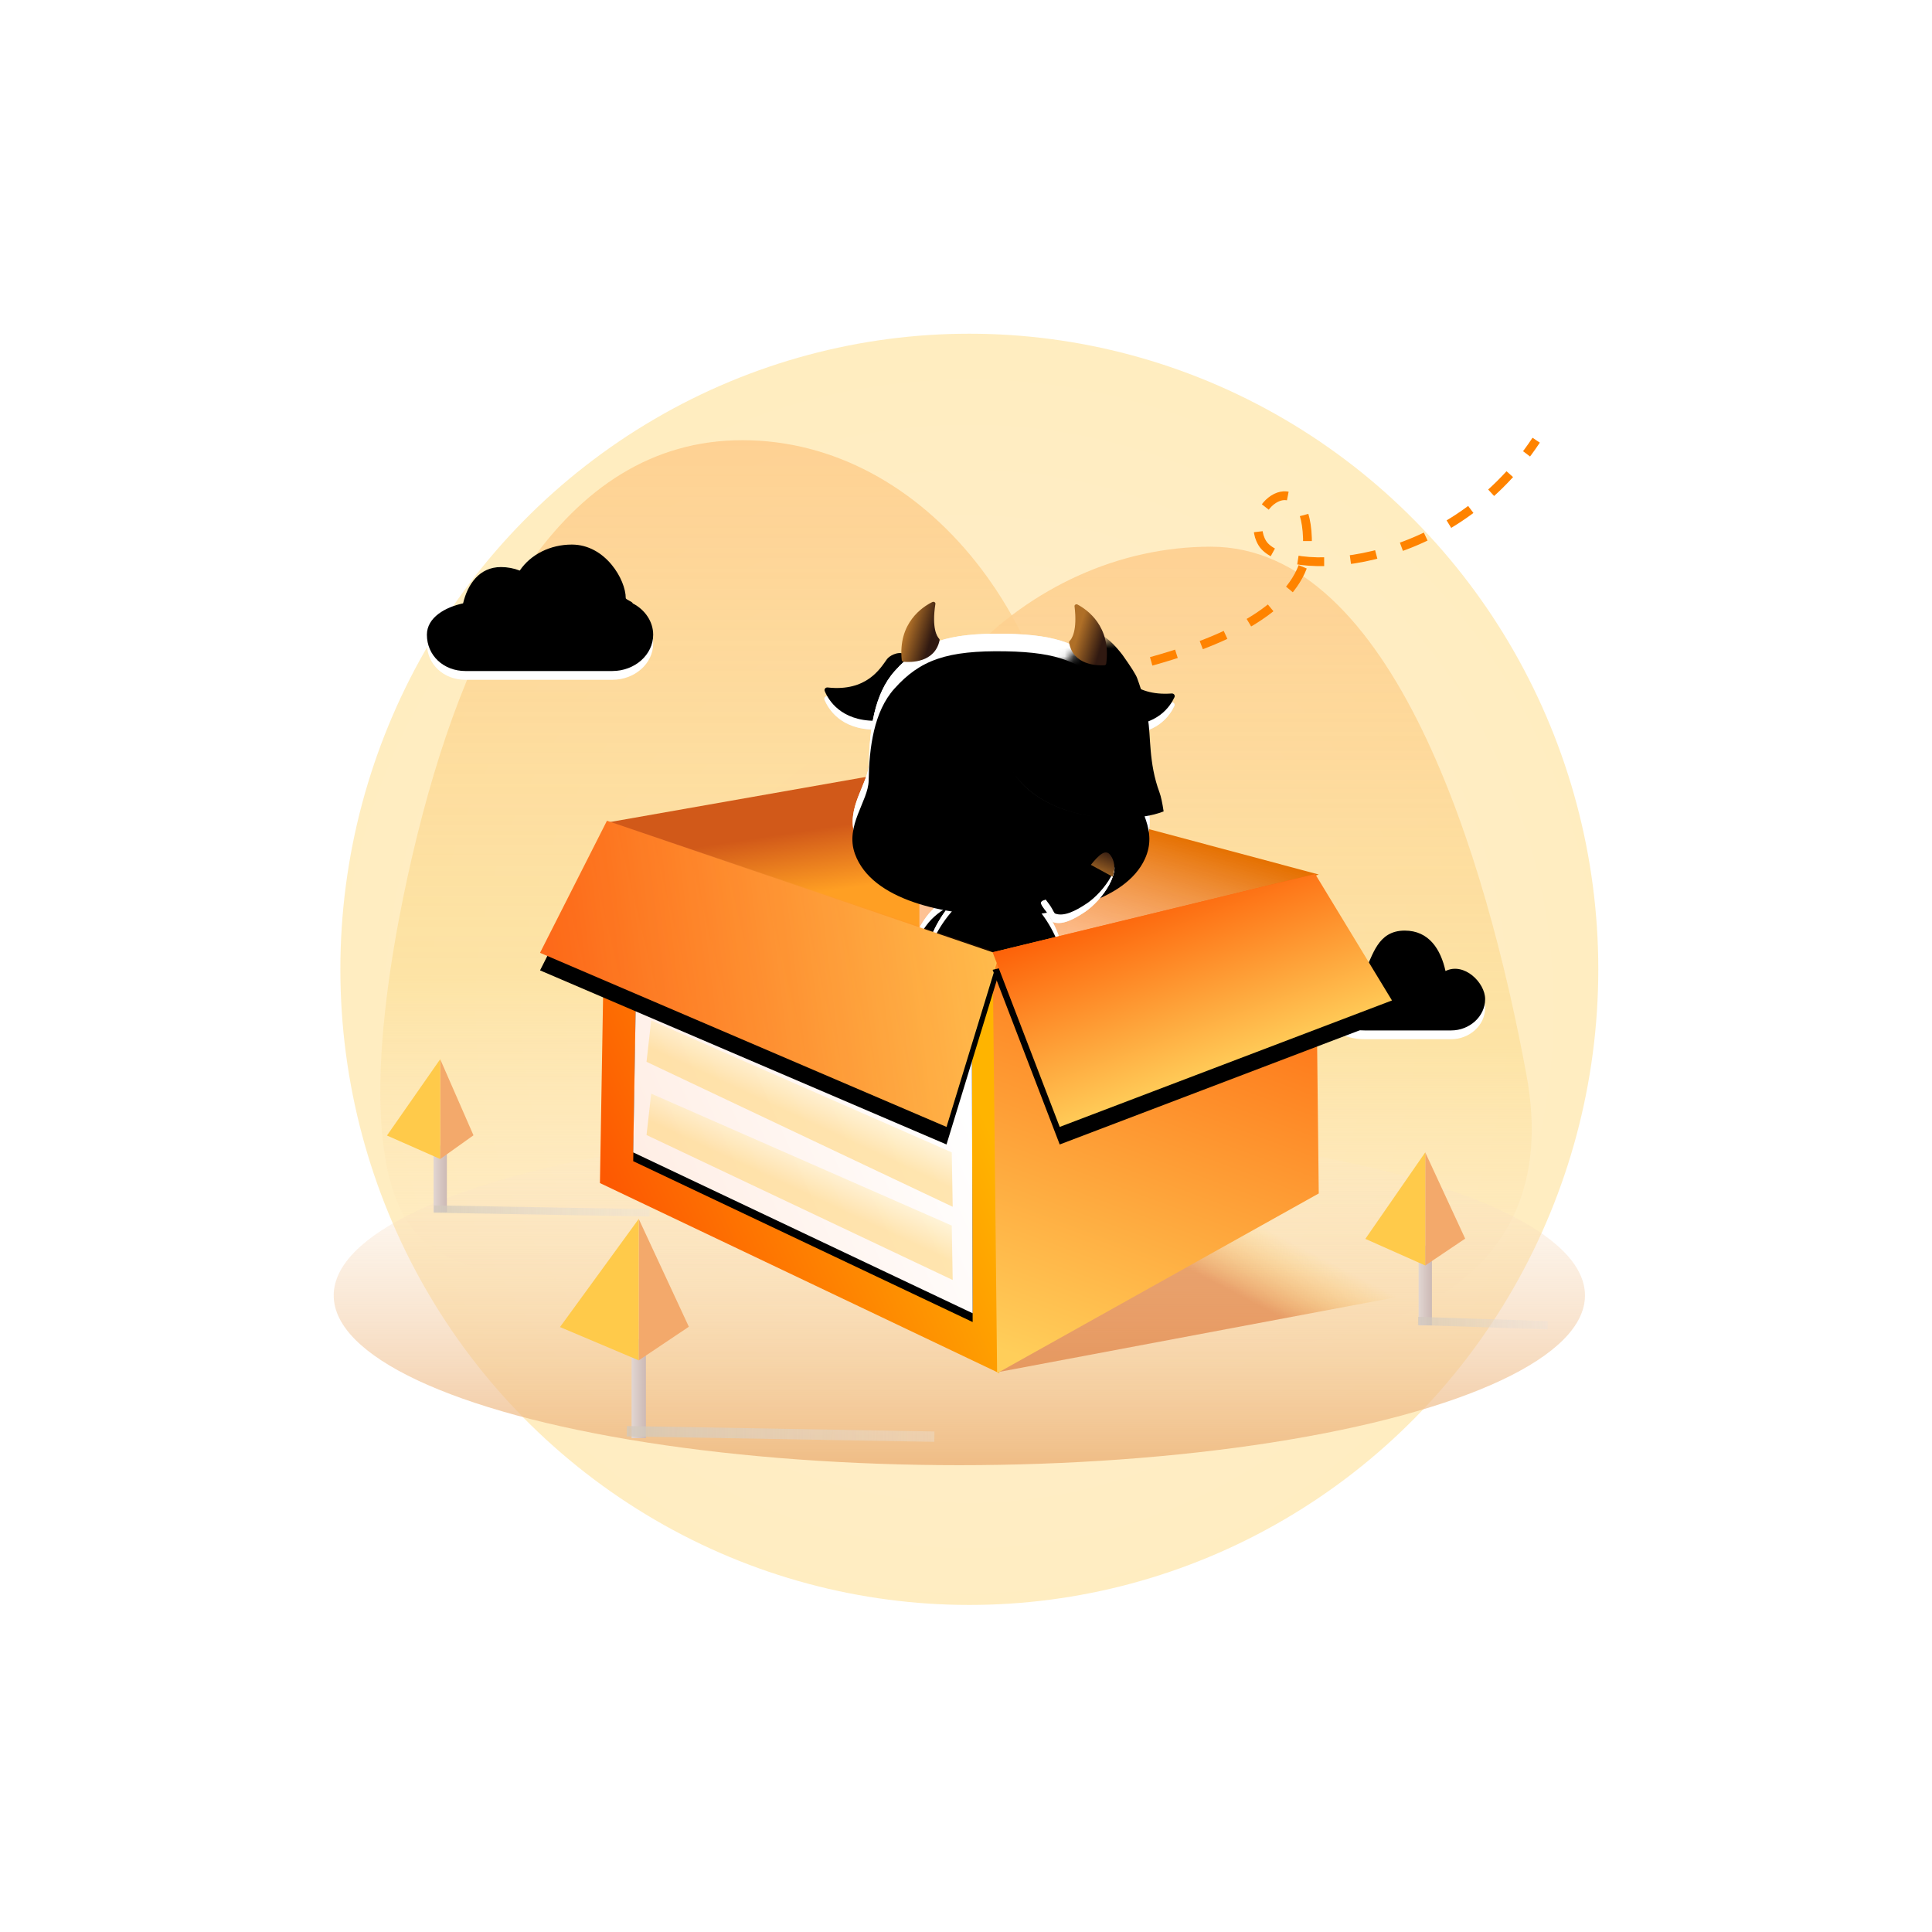 <?xml version="1.0" encoding="UTF-8"?>
<svg width="220px" height="220px" viewBox="0 0 220 220" version="1.1" xmlns="http://www.w3.org/2000/svg" xmlns:xlink="http://www.w3.org/1999/xlink">
    <!-- Generator: Sketch 61 (89581) - https://sketch.com -->
    <title>暂无订单、退货申请@2x</title>
    <desc>Created with Sketch.</desc>
    <defs>
        <radialGradient cx="50%" cy="53.138%" fx="50%" fy="53.138%" r="79.43%" gradientTransform="translate(0.5,0.531),scale(1,0.99),scale(1,1.009),translate(-0.5,-0.531)" id="radialGradient-1">
            <stop stop-color="#FFDFAE" offset="0%"></stop>
            <stop stop-color="#FFE389" offset="100%"></stop>
        </radialGradient>
        <filter x="-50.3%" y="-49.7%" width="200.5%" height="199.5%" filterUnits="objectBoundingBox" id="filter-2">
            <feGaussianBlur stdDeviation="24" in="SourceGraphic"></feGaussianBlur>
        </filter>
        <linearGradient x1="50%" y1="113.248%" x2="50%" y2="-34.988%" id="linearGradient-3">
            <stop stop-color="#FFEDD9" stop-opacity="0" offset="0%"></stop>
            <stop stop-color="#FCDF97" stop-opacity="0.682" offset="34.686%"></stop>
            <stop stop-color="#FFC489" offset="100%"></stop>
        </linearGradient>
        <path d="M15.003,39.411 C12.506,39.411 10.611,37.64 10.611,35.279 C10.611,33.285 12.757,32.128 14.733,31.703 C15.241,29.567 16.552,27.572 19.049,27.572 C19.783,27.572 20.517,27.713 21.185,27.973 C22.427,26.132 24.656,25.011 27.113,25.011 C30.945,25.011 33.254,29.014 33.254,31.103 C33.254,31.28 34.056,31.526 34.042,31.703 C35.471,32.435 36.379,33.804 36.379,35.279 C36.379,37.557 34.283,39.411 31.719,39.411 L15.003,39.411 Z" id="path-4"></path>
        <filter x="-8.1%" y="-14.6%" width="116.3%" height="129.2%" filterUnits="objectBoundingBox" id="filter-5">
            <feGaussianBlur stdDeviation="0.7" in="SourceGraphic"></feGaussianBlur>
        </filter>
        <filter x="-17.9%" y="-31.9%" width="135.7%" height="163.9%" filterUnits="objectBoundingBox" id="filter-6">
            <feGaussianBlur stdDeviation="2" in="SourceAlpha" result="shadowBlurInner1"></feGaussianBlur>
            <feOffset dx="0" dy="-1" in="shadowBlurInner1" result="shadowOffsetInner1"></feOffset>
            <feComposite in="shadowOffsetInner1" in2="SourceAlpha" operator="arithmetic" k2="-1" k3="1" result="shadowInnerInner1"></feComposite>
            <feColorMatrix values="0 0 0 0 1   0 0 0 0 0.897   0 0 0 0 0.793  0 0 0 1 0" type="matrix" in="shadowInnerInner1"></feColorMatrix>
        </filter>
        <linearGradient x1="50%" y1="113.248%" x2="50%" y2="-34.988%" id="linearGradient-7">
            <stop stop-color="#FFEDD9" stop-opacity="0" offset="0%"></stop>
            <stop stop-color="#FCDF97" stop-opacity="0.682" offset="34.686%"></stop>
            <stop stop-color="#FFC489" offset="100%"></stop>
        </linearGradient>
        <path d="M126.602,73.571 C126.058,71.112 124.726,68.968 121.956,68.968 C118.839,68.968 118.345,71.854 117.405,73.571 C115.783,72.844 112.926,74.583 112.926,76.764 C112.926,79.13 114.882,80.337 117.405,80.337 L127.249,80.337 C129.327,80.337 131.116,78.759 131.116,76.764 C131.116,74.908 128.728,72.524 126.602,73.571 Z" id="path-8"></path>
        <filter x="-11.5%" y="-18.5%" width="123.1%" height="136.9%" filterUnits="objectBoundingBox" id="filter-9">
            <feGaussianBlur stdDeviation="0.7" in="SourceGraphic"></feGaussianBlur>
        </filter>
        <filter x="-25.3%" y="-40.5%" width="150.6%" height="180.9%" filterUnits="objectBoundingBox" id="filter-10">
            <feGaussianBlur stdDeviation="2" in="SourceAlpha" result="shadowBlurInner1"></feGaussianBlur>
            <feOffset dx="0" dy="-1" in="shadowBlurInner1" result="shadowOffsetInner1"></feOffset>
            <feComposite in="shadowOffsetInner1" in2="SourceAlpha" operator="arithmetic" k2="-1" k3="1" result="shadowInnerInner1"></feComposite>
            <feColorMatrix values="0 0 0 0 1   0 0 0 0 0.897   0 0 0 0 0.793  0 0 0 1 0" type="matrix" in="shadowInnerInner1"></feColorMatrix>
        </filter>
        <linearGradient x1="50%" y1="-14.242%" x2="50%" y2="126.884%" id="linearGradient-11">
            <stop stop-color="#FFF4E7" stop-opacity="0" offset="0%"></stop>
            <stop stop-color="#E7A25D" offset="100%"></stop>
        </linearGradient>
        <linearGradient x1="-31.522%" y1="44.704%" x2="98.712%" y2="44.704%" id="linearGradient-12">
            <stop stop-color="#E8DFDB" offset="0%"></stop>
            <stop stop-color="#CCB9B5" offset="100%"></stop>
        </linearGradient>
        <linearGradient x1="100%" y1="0%" x2="100%" y2="121.05%" id="linearGradient-13">
            <stop stop-color="#E8E2DB" stop-opacity="0.457" offset="0%"></stop>
            <stop stop-color="#CCC3B5" offset="100%"></stop>
        </linearGradient>
        <filter x="-252.8%" y="-8.6%" width="605.6%" height="117.1%" filterUnits="objectBoundingBox" id="filter-14">
            <feGaussianBlur stdDeviation="1" in="SourceGraphic"></feGaussianBlur>
        </filter>
        <linearGradient x1="-31.522%" y1="44.704%" x2="98.712%" y2="44.704%" id="linearGradient-15">
            <stop stop-color="#E8DFDB" offset="0%"></stop>
            <stop stop-color="#CCB9B5" offset="100%"></stop>
        </linearGradient>
        <linearGradient x1="100%" y1="0%" x2="100%" y2="121.05%" id="linearGradient-16">
            <stop stop-color="#E8E2DB" stop-opacity="0.457" offset="0%"></stop>
            <stop stop-color="#CCC3B5" offset="100%"></stop>
        </linearGradient>
        <filter x="-292.0%" y="-12.2%" width="684.0%" height="124.4%" filterUnits="objectBoundingBox" id="filter-17">
            <feGaussianBlur stdDeviation="1" in="SourceGraphic"></feGaussianBlur>
        </filter>
        <linearGradient x1="67.142%" y1="44.68%" x2="52.724%" y2="56.646%" id="linearGradient-18">
            <stop stop-color="#FFB400" stop-opacity="0" offset="0%"></stop>
            <stop stop-color="#D04800" stop-opacity="0.424" offset="100%"></stop>
        </linearGradient>
        <linearGradient x1="-31.522%" y1="44.704%" x2="98.712%" y2="44.704%" id="linearGradient-19">
            <stop stop-color="#E8DFDB" offset="0%"></stop>
            <stop stop-color="#CCB9B5" offset="100%"></stop>
        </linearGradient>
        <linearGradient x1="100%" y1="0%" x2="100%" y2="121.05%" id="linearGradient-20">
            <stop stop-color="#E8E2DB" stop-opacity="0.457" offset="0%"></stop>
            <stop stop-color="#CCC3B5" offset="100%"></stop>
        </linearGradient>
        <filter x="-256.4%" y="-20.3%" width="612.8%" height="140.6%" filterUnits="objectBoundingBox" id="filter-21">
            <feGaussianBlur stdDeviation="1" in="SourceGraphic"></feGaussianBlur>
        </filter>
        <linearGradient x1="82.62%" y1="27.489%" x2="6.864%" y2="71.605%" id="linearGradient-22">
            <stop stop-color="#FFB400" offset="0%"></stop>
            <stop stop-color="#FD5902" offset="100%"></stop>
        </linearGradient>
        <linearGradient x1="82.918%" y1="27.489%" x2="6.471%" y2="71.605%" id="linearGradient-23">
            <stop stop-color="#FFFFFF" offset="0%"></stop>
            <stop stop-color="#FFEEE5" offset="100%"></stop>
        </linearGradient>
        <polygon id="path-24" points="49.155 44.169 49.263 81.228 10.611 62.91 11.148 31.207"></polygon>
        <filter x="-9.1%" y="-5.0%" width="118.1%" height="114.0%" filterUnits="objectBoundingBox" id="filter-25">
            <feOffset dx="0" dy="1" in="SourceAlpha" result="shadowOffsetOuter1"></feOffset>
            <feGaussianBlur stdDeviation="1" in="shadowOffsetOuter1" result="shadowBlurOuter1"></feGaussianBlur>
            <feColorMatrix values="0 0 0 0 0.756   0 0 0 0 0.495   0 0 0 0 0.068  0 0 0 0.409 0" type="matrix" in="shadowBlurOuter1"></feColorMatrix>
        </filter>
        <linearGradient x1="57.013%" y1="57.783%" x2="71.344%" y2="39.049%" id="linearGradient-26">
            <stop stop-color="#FFD682" offset="0%"></stop>
            <stop stop-color="#FFF9E3" offset="100%"></stop>
        </linearGradient>
        <linearGradient x1="74.83%" y1="36.681%" x2="45.39%" y2="89.063%" id="linearGradient-27">
            <stop stop-color="#E57000" offset="0%"></stop>
            <stop stop-color="#FFB892" stop-opacity="0.735" offset="100%"></stop>
        </linearGradient>
        <linearGradient x1="70.766%" y1="74.458%" x2="60.54%" y2="38.776%" id="linearGradient-28">
            <stop stop-color="#FF9F23" offset="0%"></stop>
            <stop stop-color="#D15919" offset="100%"></stop>
        </linearGradient>
        <radialGradient cx="50%" cy="50%" fx="50%" fy="50%" r="114.216%" gradientTransform="translate(0.5,0.5),scale(0.814,1),rotate(-1.42),scale(1,0.802),translate(-0.5,-0.5)" id="radialGradient-29">
            <stop stop-color="#FFFFFF" offset="0%"></stop>
            <stop stop-color="#D2D2D2" offset="100%"></stop>
        </radialGradient>
        <path d="M9.021,6.986 C8.199,6.68 7.288,7.274 7.043,7.628 C6.314,8.679 4.804,11.381 0.349,10.964 C0.238,10.954 0.13,10.999 0.063,11.082 C-0.003,11.165 -0.018,11.275 0.023,11.372 C0.464,12.39 1.902,14.72 5.811,14.664 C5.942,14.662 6.06,14.584 6.105,14.468 C6.473,13.522 9.246,8.404 9.327,8.28 C9.823,7.513 9.327,7.001 9.023,6.986" id="path-30"></path>
        <filter x="-10.5%" y="-12.9%" width="121.0%" height="125.8%" filterUnits="objectBoundingBox" id="filter-31">
            <feGaussianBlur stdDeviation="0.5" in="SourceAlpha" result="shadowBlurInner1"></feGaussianBlur>
            <feOffset dx="0" dy="-1" in="shadowBlurInner1" result="shadowOffsetInner1"></feOffset>
            <feComposite in="shadowOffsetInner1" in2="SourceAlpha" operator="arithmetic" k2="-1" k3="1" result="shadowInnerInner1"></feComposite>
            <feColorMatrix values="0 0 0 0 0.789   0 0 0 0 0.789   0 0 0 0 0.789  0 0 0 0.5 0" type="matrix" in="shadowInnerInner1"></feColorMatrix>
        </filter>
        <path d="M39.367,6.986 C38.545,6.68 37.634,7.274 37.389,7.628 C36.66,8.679 35.15,11.381 30.695,10.964 C30.585,10.954 30.476,10.999 30.41,11.082 C30.343,11.165 30.328,11.275 30.369,11.372 C30.811,12.39 32.248,14.72 36.157,14.664 C36.289,14.662 36.406,14.584 36.451,14.468 C36.82,13.522 39.593,8.404 39.673,8.28 C40.17,7.513 39.673,7.001 39.369,6.986" id="path-32"></path>
        <filter x="-10.5%" y="-12.9%" width="121.0%" height="125.8%" filterUnits="objectBoundingBox" id="filter-33">
            <feGaussianBlur stdDeviation="0.5" in="SourceAlpha" result="shadowBlurInner1"></feGaussianBlur>
            <feOffset dx="0" dy="-1" in="shadowBlurInner1" result="shadowOffsetInner1"></feOffset>
            <feComposite in="shadowOffsetInner1" in2="SourceAlpha" operator="arithmetic" k2="-1" k3="1" result="shadowInnerInner1"></feComposite>
            <feColorMatrix values="0 0 0 0 0.789   0 0 0 0 0.789   0 0 0 0 0.789  0 0 0 0.5 0" type="matrix" in="shadowInnerInner1"></feColorMatrix>
        </filter>
        <radialGradient cx="50%" cy="50%" fx="50%" fy="50%" r="113.185%" gradientTransform="translate(0.5,0.5),scale(1,0.822),rotate(-1.311),scale(1,0.802),translate(-0.5,-0.5)" id="radialGradient-34">
            <stop stop-color="#FFFFFF" offset="0%"></stop>
            <stop stop-color="#D2D2D2" offset="100%"></stop>
        </radialGradient>
        <path d="M12.629,35.164 C10.994,36.905 9.41,40.744 11.187,42.078 C12.607,43.145 13.459,39.461 15.094,37.72 C16.729,35.978 18.88,33.73 18.006,33.002 C17.133,32.274 14.265,33.423 12.629,35.164 Z" id="path-35"></path>
        <filter x="-19.2%" y="-15.8%" width="138.4%" height="131.6%" filterUnits="objectBoundingBox" id="filter-36">
            <feGaussianBlur stdDeviation="1" in="SourceAlpha" result="shadowBlurInner1"></feGaussianBlur>
            <feOffset dx="0" dy="1" in="shadowBlurInner1" result="shadowOffsetInner1"></feOffset>
            <feComposite in="shadowOffsetInner1" in2="SourceAlpha" operator="arithmetic" k2="-1" k3="1" result="shadowInnerInner1"></feComposite>
            <feColorMatrix values="0 0 0 0 0.63   0 0 0 0 0.63   0 0 0 0 0.63  0 0 0 0.5 0" type="matrix" in="shadowInnerInner1"></feColorMatrix>
        </filter>
        <linearGradient x1="26.042%" y1="99.492%" x2="42.622%" y2="-24.99%" id="linearGradient-37">
            <stop stop-color="#301911" offset="0%"></stop>
            <stop stop-color="#AF6F27" offset="100%"></stop>
        </linearGradient>
        <radialGradient cx="50%" cy="50%" fx="50%" fy="50%" r="179.53%" gradientTransform="translate(0.5,0.5),scale(0.63,1),rotate(-0.68),scale(1,0.802),translate(-0.5,-0.5)" id="radialGradient-38">
            <stop stop-color="#FFFFFF" offset="0%"></stop>
            <stop stop-color="#D8D8D8" offset="100%"></stop>
        </radialGradient>
        <path d="M27.745,40.63 C27.745,36.788 23.654,31.055 20.095,31.055 C16.535,31.055 12.139,36.788 12.139,40.63 C12.139,41.608 15.831,39.534 19.795,39.518 C23.632,39.502 27.745,41.574 27.745,40.63 Z" id="path-39"></path>
        <filter x="-12.8%" y="-20.3%" width="125.6%" height="140.7%" filterUnits="objectBoundingBox" id="filter-40">
            <feGaussianBlur stdDeviation="1.5" in="SourceAlpha" result="shadowBlurInner1"></feGaussianBlur>
            <feOffset dx="0" dy="1" in="shadowBlurInner1" result="shadowOffsetInner1"></feOffset>
            <feComposite in="shadowOffsetInner1" in2="SourceAlpha" operator="arithmetic" k2="-1" k3="1" result="shadowInnerInner1"></feComposite>
            <feColorMatrix values="0 0 0 0 0.63   0 0 0 0 0.63   0 0 0 0 0.63  0 0 0 0.5 0" type="matrix" in="shadowInnerInner1"></feColorMatrix>
        </filter>
        <linearGradient x1="107.935%" y1="48.417%" x2="-13.618%" y2="48.416%" id="linearGradient-41">
            <stop stop-color="#E95100" offset="0%"></stop>
            <stop stop-color="#FD5E02" offset="27.47%"></stop>
            <stop stop-color="#FF8404" offset="50.256%"></stop>
            <stop stop-color="#FD6002" offset="75.768%"></stop>
            <stop stop-color="#E24E00" offset="100%"></stop>
        </linearGradient>
        <path d="M15.822,33.133 C15.255,33.596 14.971,33.91 14.971,34.074 C15.179,34.328 16.795,35.368 20.512,35.368 C23.436,35.368 24.756,34.665 25.273,34.074 C25.176,33.877 25.088,33.726 25.009,33.62 C24.936,33.524 24.818,33.361 24.654,33.133 C22.923,33.458 21.446,33.62 20.221,33.62 C18.996,33.62 17.53,33.458 15.822,33.133 Z" id="path-42"></path>
        <filter x="-24.3%" y="-111.9%" width="148.5%" height="323.8%" filterUnits="objectBoundingBox" id="filter-43">
            <feGaussianBlur stdDeviation="1.5" in="SourceAlpha" result="shadowBlurInner1"></feGaussianBlur>
            <feOffset dx="2" dy="0" in="shadowBlurInner1" result="shadowOffsetInner1"></feOffset>
            <feComposite in="shadowOffsetInner1" in2="SourceAlpha" operator="arithmetic" k2="-1" k3="1" result="shadowInnerInner1"></feComposite>
            <feColorMatrix values="0 0 0 0 0.818   0 0 0 0 0.283   0 0 0 0 0  0 0 0 0.626 0" type="matrix" in="shadowInnerInner1" result="shadowMatrixInner1"></feColorMatrix>
            <feGaussianBlur stdDeviation="1.5" in="SourceAlpha" result="shadowBlurInner2"></feGaussianBlur>
            <feOffset dx="-2" dy="0" in="shadowBlurInner2" result="shadowOffsetInner2"></feOffset>
            <feComposite in="shadowOffsetInner2" in2="SourceAlpha" operator="arithmetic" k2="-1" k3="1" result="shadowInnerInner2"></feComposite>
            <feColorMatrix values="0 0 0 0 0.883   0 0 0 0 0.306   0 0 0 0 0  0 0 0 0.733 0" type="matrix" in="shadowInnerInner2" result="shadowMatrixInner2"></feColorMatrix>
            <feMerge>
                <feMergeNode in="shadowMatrixInner1"></feMergeNode>
                <feMergeNode in="shadowMatrixInner2"></feMergeNode>
            </feMerge>
        </filter>
        <radialGradient cx="48.213%" cy="50%" fx="48.213%" fy="50%" r="79.186%" gradientTransform="translate(0.482,0.5),scale(0.891,1),rotate(-2.164),scale(1,0.802),translate(-0.482,-0.5)" id="radialGradient-44">
            <stop stop-color="#FFFFFF" offset="0%"></stop>
            <stop stop-color="#FFFFFF" offset="41.321%"></stop>
            <stop stop-color="#FFFFFF" offset="70.635%"></stop>
            <stop stop-color="#D2D2D2" offset="100%"></stop>
        </radialGradient>
        <path d="M17.07,30.17 C23.077,30.17 31.195,28.318 33.341,23.408 C34.789,20.094 32.509,17.776 31.906,15.04 C30.964,10.765 31.453,6.602 28.457,3.815 C25.647,1.201 23.242,0.043 17.07,0.043 C10.384,0.043 7.363,1.193 4.49,4.508 C2.179,7.174 1.737,11.274 1.737,15.04 C1.737,17.377 -0.897,20.216 0.322,23.408 C2.357,28.74 10.811,30.17 17.07,30.17 Z" id="path-45"></path>
        <filter x="-10.4%" y="-11.6%" width="120.7%" height="123.2%" filterUnits="objectBoundingBox" id="filter-47">
            <feGaussianBlur stdDeviation="3" in="SourceAlpha" result="shadowBlurInner1"></feGaussianBlur>
            <feOffset dx="0" dy="1" in="shadowBlurInner1" result="shadowOffsetInner1"></feOffset>
            <feComposite in="shadowOffsetInner1" in2="SourceAlpha" operator="arithmetic" k2="-1" k3="1" result="shadowInnerInner1"></feComposite>
            <feColorMatrix values="0 0 0 0 0.63   0 0 0 0 0.63   0 0 0 0 0.63  0 0 0 0.5 0" type="matrix" in="shadowInnerInner1" result="shadowMatrixInner1"></feColorMatrix>
            <feGaussianBlur stdDeviation="1.5" in="SourceAlpha" result="shadowBlurInner2"></feGaussianBlur>
            <feOffset dx="0" dy="1" in="shadowBlurInner2" result="shadowOffsetInner2"></feOffset>
            <feComposite in="shadowOffsetInner2" in2="SourceAlpha" operator="arithmetic" k2="-1" k3="1" result="shadowInnerInner2"></feComposite>
            <feColorMatrix values="0 0 0 0 1   0 0 0 0 1   0 0 0 0 1  0 0 0 0.5 0" type="matrix" in="shadowInnerInner2" result="shadowMatrixInner2"></feColorMatrix>
            <feMerge>
                <feMergeNode in="shadowMatrixInner1"></feMergeNode>
                <feMergeNode in="shadowMatrixInner2"></feMergeNode>
            </feMerge>
        </filter>
        <radialGradient cx="71.688%" cy="58.505%" fx="71.688%" fy="58.505%" r="55.469%" gradientTransform="translate(0.717,0.585),scale(1,0.79),rotate(180),scale(1,1.216),translate(-0.717,-0.585)" id="radialGradient-48">
            <stop stop-color="#595959" offset="0%"></stop>
            <stop stop-color="#000000" offset="100%"></stop>
        </radialGradient>
        <path d="M27.424,-1.31 C33.411,4.427 35.533,9.695 33.792,14.492 C32.478,18.112 27.591,20.777 21.906,20.777 C19.921,20.777 18.266,20.503 16.939,19.956 C17.104,18.964 17.273,18.248 17.446,17.806 C18.774,14.42 18.518,11.341 18.929,9.382 C19.282,7.704 19.528,6.606 20.224,4.819 C20.378,4.424 20.939,3.57 21.906,2.256 C22.903,0.991 23.836,0.178 24.702,-0.181 C25.569,-0.54 26.476,-0.917 27.424,-1.31 Z" id="path-49"></path>
        <filter x="-14.3%" y="-11.3%" width="128.7%" height="122.6%" filterUnits="objectBoundingBox" id="filter-50">
            <feGaussianBlur stdDeviation="2" in="SourceAlpha" result="shadowBlurInner1"></feGaussianBlur>
            <feOffset dx="-1" dy="0" in="shadowBlurInner1" result="shadowOffsetInner1"></feOffset>
            <feComposite in="shadowOffsetInner1" in2="SourceAlpha" operator="arithmetic" k2="-1" k3="1" result="shadowInnerInner1"></feComposite>
            <feColorMatrix values="0 0 0 0 0.681   0 0 0 0 0.681   0 0 0 0 0.681  0 0 0 0.495 0" type="matrix" in="shadowInnerInner1"></feColorMatrix>
        </filter>
        <linearGradient x1="24.815%" y1="39.419%" x2="78.908%" y2="62.029%" id="linearGradient-51">
            <stop stop-color="#AF6F27" offset="0%"></stop>
            <stop stop-color="#301911" offset="100%"></stop>
        </linearGradient>
        <linearGradient x1="78.908%" y1="62.029%" x2="24.815%" y2="39.419%" id="linearGradient-52">
            <stop stop-color="#301911" offset="0%"></stop>
            <stop stop-color="#AF6F27" offset="100%"></stop>
        </linearGradient>
        <radialGradient cx="50%" cy="50%" fx="50%" fy="50%" r="113.186%" gradientTransform="translate(0.5,0.5),scale(1,0.811),rotate(-1.329),scale(1,0.802),translate(-0.5,-0.5)" id="radialGradient-53">
            <stop stop-color="#FFFFFF" offset="0%"></stop>
            <stop stop-color="#D2D2D2" offset="100%"></stop>
        </radialGradient>
        <path d="M2.573,2.343 C0.938,4.085 -0.646,7.924 1.131,9.258 C2.551,10.324 3.679,5.841 5.314,4.1 C6.522,2.813 7.616,2.706 7.666,2.288 C7.683,2.14 7.449,1.904 7.143,1.649 C6.833,1.39 6.62,1.23 6.267,0.848 C6.189,0.764 5.926,0.428 5.829,0.414 C4.791,0.271 3.672,1.173 2.573,2.343 Z" id="path-54"></path>
        <filter x="-20.5%" y="-16.6%" width="141.0%" height="133.3%" filterUnits="objectBoundingBox" id="filter-55">
            <feGaussianBlur stdDeviation="1" in="SourceAlpha" result="shadowBlurInner1"></feGaussianBlur>
            <feOffset dx="0" dy="1" in="shadowBlurInner1" result="shadowOffsetInner1"></feOffset>
            <feComposite in="shadowOffsetInner1" in2="SourceAlpha" operator="arithmetic" k2="-1" k3="1" result="shadowInnerInner1"></feComposite>
            <feColorMatrix values="0 0 0 0 0.63   0 0 0 0 0.63   0 0 0 0 0.63  0 0 0 0.5 0" type="matrix" in="shadowInnerInner1"></feColorMatrix>
        </filter>
        <linearGradient x1="26.042%" y1="92.689%" x2="42.622%" y2="-14.681%" id="linearGradient-56">
            <stop stop-color="#301911" offset="0%"></stop>
            <stop stop-color="#AF6F27" offset="100%"></stop>
        </linearGradient>
        <linearGradient x1="22.713%" y1="100%" x2="50%" y2="-12.586%" id="linearGradient-57">
            <stop stop-color="#FFCE5A" offset="0%"></stop>
            <stop stop-color="#FD5902" offset="100%"></stop>
        </linearGradient>
        <linearGradient x1="107.704%" y1="45.473%" x2="0%" y2="54.106%" id="linearGradient-58">
            <stop stop-color="#FFCE5A" offset="0%"></stop>
            <stop stop-color="#FD5902" offset="100%"></stop>
        </linearGradient>
        <polygon id="path-59" points="52.295 40.383 46.286 60.007 0 40.182 7.622 25.144"></polygon>
        <filter x="-13.4%" y="-14.3%" width="126.8%" height="140.2%" filterUnits="objectBoundingBox" id="filter-60">
            <feOffset dx="0" dy="2" in="SourceAlpha" result="shadowOffsetOuter1"></feOffset>
            <feGaussianBlur stdDeviation="2" in="shadowOffsetOuter1" result="shadowBlurOuter1"></feGaussianBlur>
            <feColorMatrix values="0 0 0 0 0.827   0 0 0 0 0.426   0 0 0 0 0  0 0 0 0.385 0" type="matrix" in="shadowBlurOuter1"></feColorMatrix>
        </filter>
        <linearGradient x1="-16.026%" y1="56.027%" x2="100%" y2="37.228%" id="linearGradient-61">
            <stop stop-color="#FFFFFF" offset="0%"></stop>
            <stop stop-color="#FD5902" offset="100%"></stop>
        </linearGradient>
        <linearGradient x1="63.441%" y1="75.72%" x2="25.71%" y2="10.269%" id="linearGradient-62">
            <stop stop-color="#FFCE5A" offset="0%"></stop>
            <stop stop-color="#FD5902" offset="100%"></stop>
        </linearGradient>
        <polygon id="path-63" points="51.537 40.121 88.263 31.207 97.011 45.607 59.177 60.007"></polygon>
        <filter x="-15.4%" y="-17.4%" width="130.8%" height="148.6%" filterUnits="objectBoundingBox" id="filter-64">
            <feOffset dx="0" dy="2" in="SourceAlpha" result="shadowOffsetOuter1"></feOffset>
            <feGaussianBlur stdDeviation="2" in="shadowOffsetOuter1" result="shadowBlurOuter1"></feGaussianBlur>
            <feColorMatrix values="0 0 0 0 0.93   0 0 0 0 0.539   0 0 0 0 0.124  0 0 0 0.573 0" type="matrix" in="shadowBlurOuter1"></feColorMatrix>
        </filter>
    </defs>
    <g id="吉祥物" stroke="none" stroke-width="1" fill="none" fill-rule="evenodd">
        <g id="暂无内容" transform="translate(38, 38)">
            <ellipse id="椭圆形" fill-opacity="0.6" fill="url(#radialGradient-1)" filter="url(#filter-2)" cx="72.379" cy="72.379" rx="71.621" ry="72.379"></ellipse>
            <path d="M46.54,106.743 C67.298,106.743 84.126,85.562 84.126,59.434 C84.126,33.307 67.298,12.126 46.54,12.126 C25.782,12.126 14.807,34.301 8.954,59.434 C6.223,71.16 2.33,93.362 8.954,101.89 C15.778,110.678 36.006,106.743 46.54,106.743 Z" id="椭圆形" fill="url(#linearGradient-3)"></path>
            <g id="云" fill-rule="nonzero" filter="url(#filter-5)">
                <use fill="#FFFFFF" xlink:href="#path-4"></use>
                <use fill="black" fill-opacity="1" filter="url(#filter-6)" xlink:href="#path-4"></use>
            </g>
            <path d="M97.445,115.958 C118.195,115.958 140.363,109.084 135.824,84.42 C131.285,59.756 120.619,24.253 99.869,24.253 C79.119,24.253 59.874,42.524 59.874,68.651 C59.874,94.778 76.695,115.958 97.445,115.958 Z" id="椭圆形-copy-3" fill="url(#linearGradient-7)"></path>
            <g id="云" fill-rule="nonzero" filter="url(#filter-9)">
                <use fill="#FFFFFF" xlink:href="#path-8"></use>
                <use fill="black" fill-opacity="1" filter="url(#filter-10)" xlink:href="#path-8"></use>
            </g>
            <ellipse id="椭圆形" fill="url(#linearGradient-11)" cx="71.242" cy="109.516" rx="71.242" ry="19.326"></ellipse>
            <g id="树-copy-3" transform="translate(25.768, 100.8)">
                <rect id="矩形" fill="url(#linearGradient-12)" x="8.151" y="13.689" width="1.63" height="11.274"></rect>
                <polygon id="矩形-copy-5" fill="url(#linearGradient-13)" opacity="0.898" filter="url(#filter-14)" transform="translate(25.12, 24.484) rotate(91) translate(-25.12, -24.484) " points="24.534 6.971 25.714 6.97 25.707 41.997 24.527 41.998"></polygon>
                <polygon id="路径-4" fill="#F3A96B" points="8.966 0 8.966 16.105 14.672 12.28"></polygon>
                <polygon id="路径-4-copy" fill="#FFCA4A" transform="translate(4.483, 8.053) scale(-1, 1) translate(-4.483, -8.053) " points="0 0 1.55399535e-13 16.105 8.966 12.314"></polygon>
            </g>
            <g id="树-copy-7" transform="translate(6.063, 82.611)">
                <rect id="矩形" fill="url(#linearGradient-15)" x="5.305" y="9.853" width="1.516" height="7.579"></rect>
                <polygon id="矩形-copy-5" fill="url(#linearGradient-16)" opacity="0.898" filter="url(#filter-17)" transform="translate(17.628, 17.283) rotate(91) translate(-17.628, -17.283) " points="17.215 4.993 18.048 4.992 18.041 29.573 17.208 29.573"></polygon>
                <polygon id="路径-4" fill="#F3A96B" points="6.063 0 6.063 11.368 9.853 8.668"></polygon>
                <polygon id="路径-4-copy" fill="#FFCA4A" transform="translate(3.032, 5.684) scale(-1, 1) translate(-3.032, -5.684) " points="0 0 1.05086767e-13 11.368 6.063 8.692"></polygon>
            </g>
            <path d="M128.084,108.379 C126.172,101.717 66.331,90.209 71.92,94.235 C77.51,98.261 55.326,86.899 55.326,94.235 L75.715,118.232 L128.084,108.379 Z" id="阴影" fill="url(#linearGradient-18)"></path>
            <g id="树-copy-5" transform="translate(117.474, 93.221)">
                <rect id="矩形" fill="url(#linearGradient-19)" x="6.063" y="10.611" width="1.516" height="9.095"></rect>
                <polygon id="矩形-copy-5" fill="url(#linearGradient-20)" opacity="0.841" filter="url(#filter-21)" transform="translate(13.388, 19.443) rotate(91) translate(-13.388, -19.443) " points="13.036 12.056 13.973 12.055 13.74 26.831 12.803 26.831"></polygon>
                <polygon id="路径-4" fill="#F3A96B" points="6.821 0 6.821 12.884 11.368 9.824"></polygon>
                <polygon id="路径-4-copy" fill="#FFCA4A" transform="translate(3.411, 6.442) scale(-1, 1) translate(-3.411, -6.442) " points="0 0 1.18222613e-13 12.884 6.821 9.851"></polygon>
            </g>
            <g id="纸箱" transform="translate(23.495, 30.316)">
                <polygon id="路径" fill="url(#linearGradient-22)" points="51.992 40.305 52.295 88.05 6.821 66.401 7.453 28.934"></polygon>
                <g id="路径">
                    <use fill="black" fill-opacity="1" filter="url(#filter-25)" xlink:href="#path-24"></use>
                    <use fill="url(#linearGradient-23)" fill-rule="evenodd" xlink:href="#path-24"></use>
                </g>
                <polygon id="路径" fill="url(#linearGradient-26)" opacity="0.629" points="46.883 71.24 46.989 77.439 12.126 60.931 12.657 56.218"></polygon>
                <polygon id="路径" fill="url(#linearGradient-26)" opacity="0.629" points="46.883 62.903 46.989 69.102 12.126 52.594 12.657 47.881"></polygon>
                <polygon id="路径" fill="url(#linearGradient-27)" points="51.627 43.334 41.684 40.974 43.094 19.081 88.674 31.267"></polygon>
                <polygon id="路径" fill="url(#linearGradient-28)" points="43.2 19.081 43.2 38.028 7.579 25.357"></polygon>
                <g id="分组-8" transform="translate(52.284, 21.613) rotate(1) translate(-52.284, -21.613) translate(32.2, 0.347)">
                    <g id="路径">
                        <use fill="url(#radialGradient-29)" fill-rule="evenodd" xlink:href="#path-30"></use>
                        <use fill="#FFFFFF" fill-rule="evenodd" xlink:href="#path-30"></use>
                        <use fill="black" fill-opacity="1" filter="url(#filter-31)" xlink:href="#path-30"></use>
                    </g>
                    <g id="路径" transform="translate(35.115, 10.783) scale(-1, 1) translate(-35.115, -10.783) ">
                        <use fill="url(#radialGradient-29)" fill-rule="evenodd" xlink:href="#path-32"></use>
                        <use fill="#FFFFFF" fill-rule="evenodd" xlink:href="#path-32"></use>
                        <use fill="black" fill-opacity="1" filter="url(#filter-33)" xlink:href="#path-32"></use>
                    </g>
                    <g id="路径">
                        <use fill="url(#radialGradient-34)" fill-rule="evenodd" xlink:href="#path-35"></use>
                        <use fill="#FFFFFF" fill-rule="evenodd" xlink:href="#path-35"></use>
                        <use fill="black" fill-opacity="1" filter="url(#filter-36)" xlink:href="#path-35"></use>
                    </g>
                    <path d="M10.437,39.681 C10.325,40.677 10.49,41.565 11.097,42.079 C11.824,42.693 12.383,41.725 13.006,40.462" id="路径" fill="url(#linearGradient-37)" fill-rule="nonzero"></path>
                    <g id="路径">
                        <use fill="url(#radialGradient-38)" fill-rule="evenodd" xlink:href="#path-39"></use>
                        <use fill="#FFFFFF" fill-rule="evenodd" xlink:href="#path-39"></use>
                        <use fill="black" fill-opacity="1" filter="url(#filter-40)" xlink:href="#path-39"></use>
                    </g>
                    <g id="路径-6">
                        <use fill="url(#linearGradient-41)" fill-rule="evenodd" xlink:href="#path-42"></use>
                        <use fill="#FD5902" fill-rule="evenodd" xlink:href="#path-42"></use>
                        <use fill="black" fill-opacity="1" filter="url(#filter-43)" xlink:href="#path-42"></use>
                    </g>
                    <g id="face" transform="translate(3.468, 3.451)">
                        <mask id="mask-46" fill="white">
                            <use xlink:href="#path-45"></use>
                        </mask>
                        <g id="Mask">
                            <use fill="url(#radialGradient-44)" fill-rule="evenodd" xlink:href="#path-45"></use>
                            <use fill="#FFFFFF" fill-rule="evenodd" xlink:href="#path-45"></use>
                            <use fill="black" fill-opacity="1" filter="url(#filter-47)" xlink:href="#path-45"></use>
                        </g>
                        <g id="路径-2" mask="url(#mask-46)" transform="translate(25.66, 9.734) scale(-1, 1) translate(-25.66, -9.734) ">
                            <use fill="url(#radialGradient-48)" fill-rule="evenodd" xlink:href="#path-49"></use>
                            <use fill="#000000" fill-rule="evenodd" xlink:href="#path-49"></use>
                            <use fill="black" fill-opacity="1" filter="url(#filter-50)" xlink:href="#path-49"></use>
                        </g>
                    </g>
                    <path d="M32.018,6.708 C32.006,6.803 31.919,6.878 31.811,6.886 C31.057,6.943 28.245,6.975 27.748,4.358 C27.737,4.298 27.758,4.238 27.803,4.193 C28.032,3.967 28.689,3.05 28.298,0.226 C28.287,0.15 28.326,0.075 28.398,0.033 C28.471,-0.009 28.564,-0.011 28.639,0.027 C29.708,0.57 32.533,2.427 32.018,6.708 Z" id="路径" fill="url(#linearGradient-51)" fill-rule="nonzero"></path>
                    <path d="M8.732,6.703 C8.744,6.801 8.833,6.878 8.945,6.886 C9.706,6.943 12.506,6.97 13.003,4.36 C13.014,4.298 12.993,4.236 12.946,4.19 C12.716,3.96 12.065,3.042 12.452,0.234 C12.464,0.156 12.424,0.078 12.35,0.035 C12.275,-0.009 12.179,-0.012 12.101,0.028 C11.023,0.578 8.22,2.438 8.732,6.703 Z" id="路径" fill="url(#linearGradient-52)" fill-rule="nonzero"></path>
                    <g id="分组-9" transform="translate(29.18, 31.99) scale(-1, 1) rotate(-192) translate(-29.18, -31.99) translate(25.242, 26.871)">
                        <g id="路径" transform="translate(4.007, 4.91) scale(-1, 1) translate(-4.007, -4.91) ">
                            <use fill="url(#radialGradient-53)" fill-rule="evenodd" xlink:href="#path-54"></use>
                            <use fill="#FFFFFF" fill-rule="evenodd" xlink:href="#path-54"></use>
                            <use fill="black" fill-opacity="1" filter="url(#filter-55)" xlink:href="#path-54"></use>
                        </g>
                        <path d="M4.928,6.973 C4.816,7.969 5.124,8.802 5.731,9.316 C6.459,9.929 7.028,8.998 7.65,7.734 L4.928,6.973 Z" id="路径" fill="url(#linearGradient-56)" fill-rule="nonzero" transform="translate(6.278, 8.241) scale(-1, 1) translate(-6.278, -8.241) "></path>
                    </g>
                </g>
                <polygon id="路径" fill="url(#linearGradient-57)" points="88.674 67.584 52.048 88.05 51.537 40.121 88.273 31.207"></polygon>
                <g id="路径">
                    <use fill="black" fill-opacity="1" filter="url(#filter-60)" xlink:href="#path-59"></use>
                    <use fill="url(#linearGradient-58)" fill-rule="evenodd" xlink:href="#path-59"></use>
                </g>
                <polygon id="路径" fill="url(#linearGradient-61)" opacity="0.099" points="52.195 40.182 46.286 60.007 0 40.182 7.622 25.144"></polygon>
                <g id="路径">
                    <use fill="black" fill-opacity="1" filter="url(#filter-64)" xlink:href="#path-63"></use>
                    <use fill="url(#linearGradient-62)" fill-rule="evenodd" xlink:href="#path-63"></use>
                </g>
            </g>
            <path d="M91.89,34.95 C104.232,32.895 110.62,28.869 111.053,22.872 C111.703,13.876 103.915,18.663 105.88,22.872 C107.846,27.08 126.465,28.642 138.122,14.487" id="路径-8" stroke="#FF8300" stroke-dasharray="3" transform="translate(115.006, 24.718) rotate(-6) translate(-115.006, -24.718) "></path>
        </g>
    </g>
</svg>